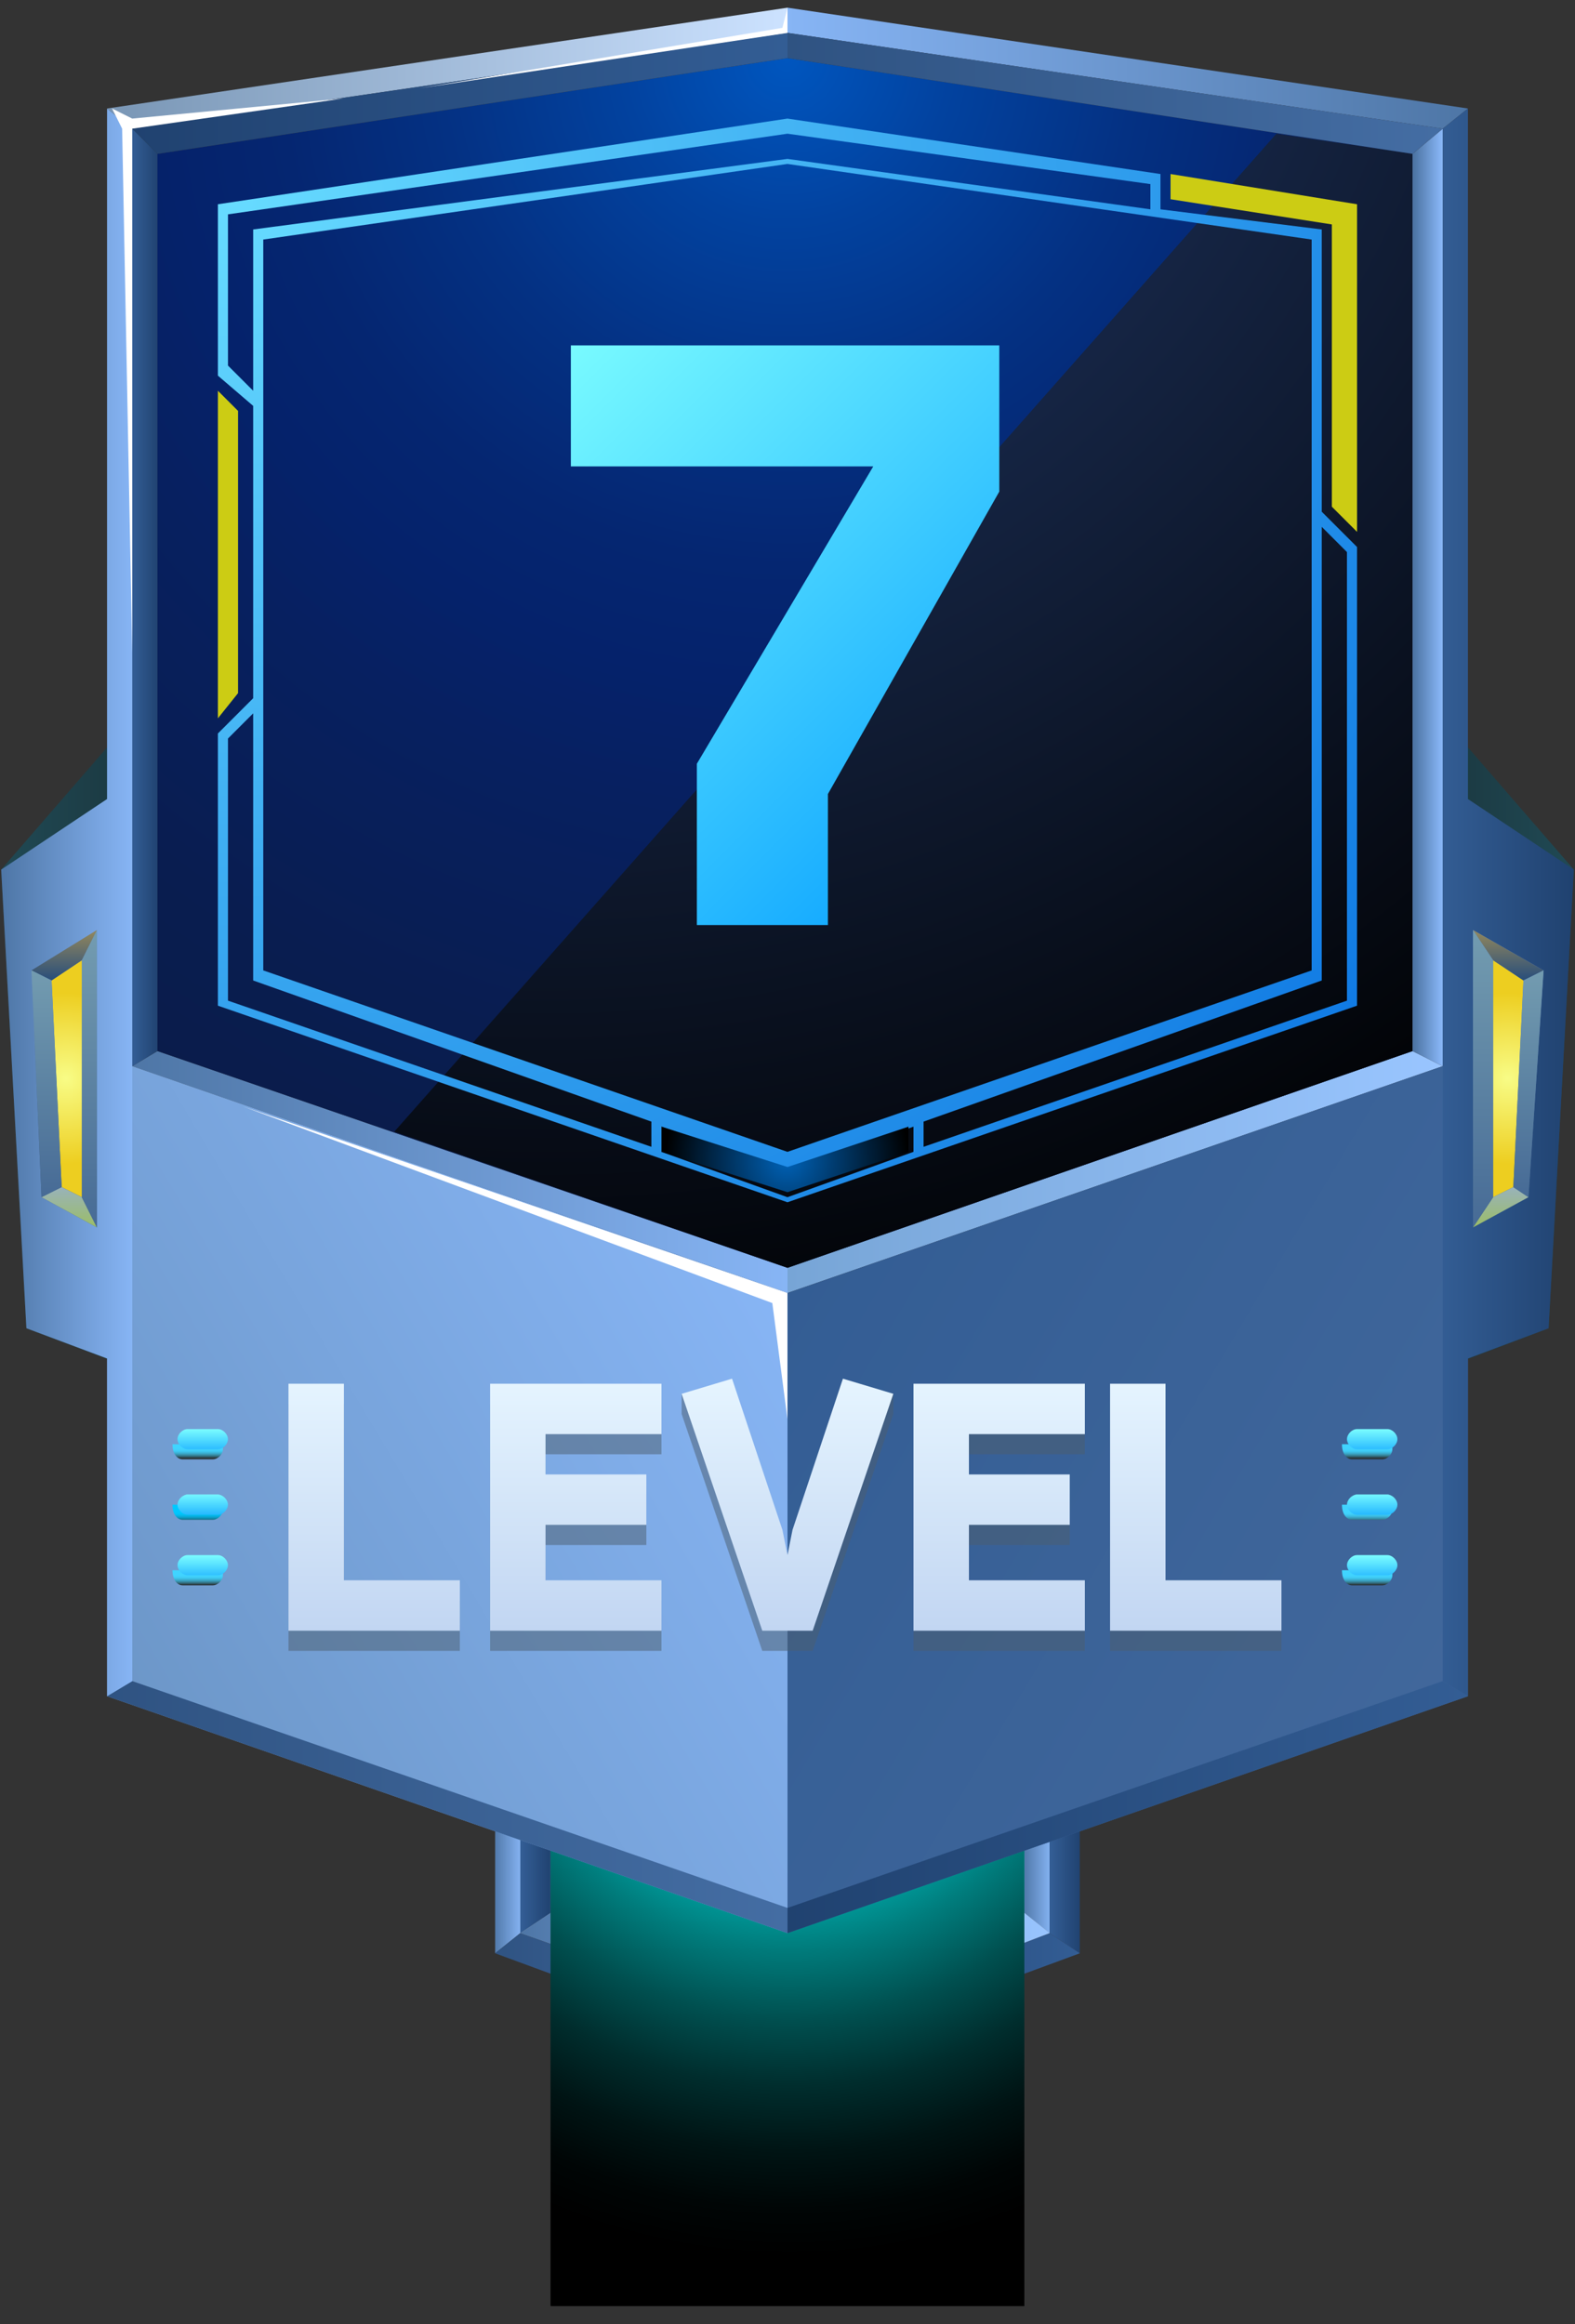 <svg width="82" height="121" viewBox="0 0 82 121" fill="none" xmlns="http://www.w3.org/2000/svg">
<rect x="0" y="0" width="82" height="121" fill="#333333" stroke="none"/>
<path fill-rule="evenodd" clip-rule="evenodd" d="M75.115 71.254V37.401L81.938 45.274L80.626 69.155L75.115 71.254Z" fill="url(#paint0_linear_312_27172)"/>
<path fill-rule="evenodd" clip-rule="evenodd" d="M27.09 82.278V100.648L40.998 105.372L54.645 100.648V82.278H27.09Z" fill="#9B9B9B"/>
<path fill-rule="evenodd" clip-rule="evenodd" d="M28.663 82.278V99.599L40.997 103.797L53.331 99.599V82.278H28.663Z" fill="url(#paint1_radial_312_27172)"/>
<path fill-rule="evenodd" clip-rule="evenodd" d="M54.644 82.278V100.648L56.218 101.698V82.278H54.644Z" fill="url(#paint2_linear_312_27172)"/>
<path fill-rule="evenodd" clip-rule="evenodd" d="M54.644 100.648V82.278H53.332V99.599L54.644 100.648Z" fill="url(#paint3_linear_312_27172)"/>
<path fill-rule="evenodd" clip-rule="evenodd" d="M28.664 99.599V82.278H27.09V100.648L28.664 99.599Z" fill="url(#paint4_linear_312_27172)"/>
<path fill-rule="evenodd" clip-rule="evenodd" d="M27.09 100.648V82.278H25.778V101.698L27.09 100.648Z" fill="url(#paint5_linear_312_27172)"/>
<path fill-rule="evenodd" clip-rule="evenodd" d="M30.764 101.961L40.999 105.372V106.947L30.764 103.535L25.778 101.698L27.09 100.648L30.764 101.961Z" fill="url(#paint6_linear_312_27172)"/>
<path fill-rule="evenodd" clip-rule="evenodd" d="M40.998 105.371L30.764 101.96L27.09 100.647L28.664 99.598L30.764 100.385L40.998 103.796V105.371Z" fill="url(#paint7_linear_312_27172)"/>
<path fill-rule="evenodd" clip-rule="evenodd" d="M41 105.372L51.235 101.961L54.646 100.648L56.221 101.698L51.235 103.535L41 106.947V105.372Z" fill="url(#paint8_linear_312_27172)"/>
<path fill-rule="evenodd" clip-rule="evenodd" d="M54.646 100.647L51.235 101.96L41 105.371V103.796L51.235 100.385L53.334 99.598L54.646 100.647Z" fill="url(#paint9_linear_312_27172)"/>
<path fill-rule="evenodd" clip-rule="evenodd" d="M28.663 95.399H53.331V120.068H28.663V95.399Z" fill="url(#paint10_radial_312_27172)"/>
<path fill-rule="evenodd" clip-rule="evenodd" d="M6.886 71.254V37.401L0.062 45.274L1.375 69.155L6.886 71.254Z" fill="url(#paint11_linear_312_27172)"/>
<path fill-rule="evenodd" clip-rule="evenodd" d="M6.885 55.511L8.197 54.724L41 66.008V67.32L6.885 55.511Z" fill="url(#paint12_linear_312_27172)"/>
<path fill-rule="evenodd" clip-rule="evenodd" d="M75.115 55.511L73.541 54.724L41 66.008V67.32L75.115 55.511Z" fill="url(#paint13_linear_312_27172)"/>
<path fill-rule="evenodd" clip-rule="evenodd" d="M6.885 6.699L8.197 8.011V54.723L6.885 55.511V6.699Z" fill="url(#paint14_linear_312_27172)"/>
<path fill-rule="evenodd" clip-rule="evenodd" d="M41.001 100.647V67.319L6.885 55.509L5.573 54.984V88.313L41.001 100.647Z" fill="url(#paint15_linear_312_27172)"/>
<path fill-rule="evenodd" clip-rule="evenodd" d="M41 67.319V100.647L76.428 88.313V54.984L75.115 55.509L41 67.319Z" fill="url(#paint16_linear_312_27172)"/>
<path fill-rule="evenodd" clip-rule="evenodd" d="M41.001 99.336L6.885 87.526L5.573 88.314L41.001 100.648V99.336Z" fill="url(#paint17_linear_312_27172)"/>
<path fill-rule="evenodd" clip-rule="evenodd" d="M75.115 87.526L41 99.336V100.648L76.428 88.314L75.115 87.526Z" fill="url(#paint18_linear_312_27172)"/>
<path fill-rule="evenodd" clip-rule="evenodd" d="M5.573 5.649V41.602L0.062 45.276L1.375 69.157L5.573 70.731V88.314L6.886 87.527V71.256V56.035V40.552V6.699L5.573 5.649Z" fill="url(#paint19_linear_312_27172)"/>
<path fill-rule="evenodd" clip-rule="evenodd" d="M80.362 50.523L76.689 48.424V63.907L79.575 62.333L80.362 50.523Z" fill="#808080"/>
<path fill-rule="evenodd" clip-rule="evenodd" d="M8.197 8.011V54.723L41.001 66.007L73.542 54.723V8.011L41.001 3.024L8.197 8.011Z" fill="url(#paint20_radial_312_27172)"/>
<path fill-rule="evenodd" clip-rule="evenodd" d="M20.528 58.922L66.453 6.961L73.539 8.011V54.723L40.998 66.007L20.528 58.922Z" fill="url(#paint21_radial_312_27172)"/>
<path fill-rule="evenodd" clip-rule="evenodd" d="M13.181 11.947V20.345L11.869 19.033V11.16L40.998 6.961L59.893 9.585V10.898L40.998 8.273L13.181 11.947ZM13.181 21.132V36.353L11.344 38.19V52.361L40.998 62.596L70.652 52.361V28.48L70.127 27.955L68.815 26.643V11.947L60.418 10.898V9.585V9.061L40.998 6.174L11.344 10.635V19.558L13.181 21.132ZM13.181 37.14V51.049L33.913 58.397V59.709L11.869 52.099V38.452L13.181 37.14ZM34.437 58.659L40.998 61.021L47.559 58.659V59.971L40.998 62.333L34.437 59.971V58.659ZM48.084 58.397L68.815 51.049V27.43L70.127 28.743V52.099L48.084 59.709V58.397ZM13.706 12.472V50.524L40.998 59.971L68.29 50.524V12.472L40.998 8.536L13.706 12.472Z" fill="url(#paint22_radial_312_27172)"/>
<path fill-rule="evenodd" clip-rule="evenodd" d="M6.885 6.699L41.001 1.713V0.4L5.573 5.649L6.885 6.699Z" fill="url(#paint23_linear_312_27172)"/>
<path fill-rule="evenodd" clip-rule="evenodd" d="M41 1.712L6.885 6.698L8.197 8.01L41 3.024V1.712Z" fill="url(#paint24_linear_312_27172)"/>
<path fill-rule="evenodd" clip-rule="evenodd" d="M75.117 6.699L73.542 8.011V54.723L75.117 55.511V6.699Z" fill="url(#paint25_linear_312_27172)"/>
<path fill-rule="evenodd" clip-rule="evenodd" d="M75.115 6.699L41 1.713V0.4L76.428 5.649L75.115 6.699Z" fill="url(#paint26_linear_312_27172)"/>
<path fill-rule="evenodd" clip-rule="evenodd" d="M41 1.712L75.115 6.698L73.541 8.01L41 3.024V1.712Z" fill="url(#paint27_linear_312_27172)"/>
<path fill-rule="evenodd" clip-rule="evenodd" d="M70.653 27.693V10.635L60.943 9.061V10.373L69.341 11.685V26.381L70.653 27.693Z" fill="#CCCC14"/>
<path fill-rule="evenodd" clip-rule="evenodd" d="M11.344 20.344V37.401L12.393 36.089V21.393L11.344 20.344Z" fill="#CCCC14"/>
<path fill-rule="evenodd" clip-rule="evenodd" d="M41 60.76L34.44 58.66V59.972L41 62.072L47.298 59.972V58.66L41 60.76Z" fill="url(#paint28_radial_312_27172)"/>
<path fill-rule="evenodd" clip-rule="evenodd" d="M40.997 73.88L40.21 67.844L12.655 57.609L40.997 67.319V73.88Z" fill="white"/>
<path fill-rule="evenodd" clip-rule="evenodd" d="M6.884 33.991L6.359 6.699L5.834 5.649L6.884 6.174L17.906 5.124L6.884 6.699V33.991Z" fill="white"/>
<path fill-rule="evenodd" clip-rule="evenodd" d="M21.841 4.599L40.736 1.45L40.998 0.4V1.713L21.841 4.599Z" fill="white"/>
<path opacity="0.5" d="M58.057 85.952H66.717V83.328H60.681V73.093H57.794V85.952H58.057ZM47.559 85.952H56.482V83.328H50.446V80.441H55.695V77.817H50.446V75.718H56.482V73.093H47.559V85.952ZM42.311 85.952L46.51 73.618V72.568L43.886 72.831L41.261 80.704L40.999 82.016L40.736 80.704L38.112 72.831L35.488 72.568V73.618L39.687 85.952H42.311ZM25.516 85.952H34.438V83.328H28.402V80.441H33.651V77.817H28.402V75.718H34.438V73.093H25.516V85.952ZM15.281 85.952H23.941V83.328H17.905V73.093H15.019V85.952H15.281Z" fill="#4D5E6E"/>
<path d="M58.057 84.903H66.717V82.278H60.681V72.044H57.794V84.903H58.057ZM47.559 84.903H56.482V82.278H50.446V79.392H55.695V76.767H50.446V74.668H56.482V72.044H47.559V84.903ZM42.311 84.903L46.51 72.569L43.886 71.781L41.261 79.654L40.999 80.966L40.736 79.654L38.112 71.781L35.488 72.569L39.687 84.903H42.311ZM25.516 84.903H34.438V82.278H28.402V79.392H33.651V76.767H28.402V74.668H34.438V72.044H25.516V84.903ZM15.281 84.903H23.941V82.278H17.905V72.044H15.019V84.903H15.281Z" fill="url(#paint29_linear_312_27172)"/>
<path fill-rule="evenodd" clip-rule="evenodd" d="M8.98 75.192C8.98 75.717 9.243 75.98 9.505 75.98H11.08C11.342 75.98 11.605 75.717 11.605 75.455V75.192C10.818 75.192 10.293 75.192 8.98 75.192Z" fill="url(#paint30_linear_312_27172)"/>
<path fill-rule="evenodd" clip-rule="evenodd" d="M11.34 74.667H9.765C9.503 74.667 9.503 74.929 9.503 74.929C9.503 75.192 9.765 75.192 9.765 75.192H11.34C11.602 75.192 11.602 74.929 11.602 74.929C11.602 74.667 11.602 74.667 11.34 74.667Z" fill="url(#paint31_linear_312_27172)"/>
<path fill-rule="evenodd" clip-rule="evenodd" d="M8.98 78.342C8.98 78.867 9.243 79.129 9.505 79.129H11.08C11.342 79.129 11.605 78.867 11.605 78.604V78.342C10.818 78.342 10.293 78.342 8.98 78.342Z" fill="url(#paint32_linear_312_27172)"/>
<path fill-rule="evenodd" clip-rule="evenodd" d="M11.34 77.816H9.765C9.503 77.816 9.503 78.079 9.503 78.079C9.503 78.341 9.765 78.341 9.765 78.341H11.34C11.602 78.341 11.602 78.079 11.602 78.079C11.602 78.079 11.602 77.816 11.34 77.816Z" fill="url(#paint33_linear_312_27172)"/>
<path fill-rule="evenodd" clip-rule="evenodd" d="M8.98 81.752C8.98 82.277 9.243 82.539 9.505 82.539H11.08C11.342 82.539 11.605 82.277 11.605 82.014V81.752C10.818 81.752 10.293 81.752 8.98 81.752Z" fill="url(#paint34_linear_312_27172)"/>
<path fill-rule="evenodd" clip-rule="evenodd" d="M11.34 81.228H9.765C9.503 81.228 9.503 81.49 9.503 81.49C9.503 81.752 9.765 81.752 9.765 81.752H11.34C11.602 81.752 11.602 81.49 11.602 81.49C11.602 81.228 11.602 81.228 11.34 81.228Z" fill="url(#paint35_linear_312_27172)"/>
<path fill-rule="evenodd" clip-rule="evenodd" d="M11.342 74.405H9.767C9.505 74.405 9.242 74.668 9.242 74.93C9.242 75.193 9.505 75.455 9.767 75.455H11.342C11.604 75.455 11.867 75.193 11.867 74.93C11.867 74.668 11.604 74.405 11.342 74.405Z" fill="url(#paint36_linear_312_27172)"/>
<path fill-rule="evenodd" clip-rule="evenodd" d="M11.342 77.816H9.767C9.505 77.816 9.242 78.079 9.242 78.341C9.242 78.604 9.505 78.866 9.767 78.866H11.342C11.604 78.866 11.867 78.604 11.867 78.341C11.867 78.079 11.604 77.816 11.342 77.816Z" fill="url(#paint37_linear_312_27172)"/>
<path fill-rule="evenodd" clip-rule="evenodd" d="M11.342 80.966H9.767C9.505 80.966 9.242 81.228 9.242 81.491C9.242 81.753 9.505 82.016 9.767 82.016H11.342C11.604 82.016 11.867 81.753 11.867 81.491C11.867 81.228 11.604 80.966 11.342 80.966Z" fill="url(#paint38_linear_312_27172)"/>
<path fill-rule="evenodd" clip-rule="evenodd" d="M69.867 75.192C69.867 75.717 70.13 75.98 70.392 75.98H71.967C72.229 75.98 72.492 75.717 72.492 75.455V75.192C71.704 75.192 71.179 75.192 69.867 75.192Z" fill="url(#paint39_linear_312_27172)"/>
<path fill-rule="evenodd" clip-rule="evenodd" d="M72.227 74.667H70.652C70.39 74.667 70.39 74.929 70.39 74.929C70.39 75.192 70.652 75.192 70.652 75.192H72.227C72.489 75.192 72.489 74.929 72.489 74.929C72.489 74.667 72.489 74.667 72.227 74.667Z" fill="url(#paint40_linear_312_27172)"/>
<path fill-rule="evenodd" clip-rule="evenodd" d="M69.867 78.342C69.867 78.867 70.13 79.129 70.392 79.129H71.967C72.229 79.129 72.492 78.867 72.492 78.604V78.342C71.704 78.342 71.179 78.342 69.867 78.342Z" fill="url(#paint41_linear_312_27172)"/>
<path fill-rule="evenodd" clip-rule="evenodd" d="M72.227 77.816H70.652C70.39 77.816 70.39 78.079 70.39 78.079C70.39 78.341 70.652 78.341 70.652 78.341H72.227C72.489 78.341 72.489 78.079 72.489 78.079C72.489 78.079 72.489 77.816 72.227 77.816Z" fill="url(#paint42_linear_312_27172)"/>
<path fill-rule="evenodd" clip-rule="evenodd" d="M69.867 81.752C69.867 82.277 70.13 82.539 70.392 82.539H71.967C72.229 82.539 72.492 82.277 72.492 82.014V81.752C71.704 81.752 71.179 81.752 69.867 81.752Z" fill="url(#paint43_linear_312_27172)"/>
<path fill-rule="evenodd" clip-rule="evenodd" d="M72.227 81.228H70.652C70.39 81.228 70.39 81.49 70.39 81.49C70.39 81.752 70.652 81.752 70.652 81.752H72.227C72.489 81.752 72.489 81.49 72.489 81.49C72.489 81.228 72.489 81.228 72.227 81.228Z" fill="url(#paint44_linear_312_27172)"/>
<path fill-rule="evenodd" clip-rule="evenodd" d="M72.228 74.405H70.654C70.391 74.405 70.129 74.668 70.129 74.93C70.129 75.193 70.391 75.455 70.654 75.455H72.228C72.491 75.455 72.753 75.193 72.753 74.93C72.753 74.668 72.491 74.405 72.228 74.405Z" fill="url(#paint45_linear_312_27172)"/>
<path fill-rule="evenodd" clip-rule="evenodd" d="M72.228 77.816H70.654C70.391 77.816 70.129 78.079 70.129 78.341C70.129 78.604 70.391 78.866 70.654 78.866H72.228C72.491 78.866 72.753 78.604 72.753 78.341C72.753 78.079 72.491 77.816 72.228 77.816Z" fill="url(#paint46_linear_312_27172)"/>
<path fill-rule="evenodd" clip-rule="evenodd" d="M72.228 80.966H70.654C70.391 80.966 70.129 81.228 70.129 81.491C70.129 81.753 70.391 82.016 70.654 82.016H72.228C72.491 82.016 72.753 81.753 72.753 81.491C72.753 81.228 72.491 80.966 72.228 80.966Z" fill="url(#paint47_linear_312_27172)"/>
<path fill-rule="evenodd" clip-rule="evenodd" d="M81.938 45.276L76.427 41.602V5.649L75.115 6.699V40.552V56.035V71.256V87.527L76.427 88.314V70.731L80.626 69.157L81.938 45.276Z" fill="url(#paint48_linear_312_27172)"/>
<path fill-rule="evenodd" clip-rule="evenodd" d="M1.636 50.523L5.047 48.424V63.907L2.161 62.333L1.636 50.523Z" fill="url(#paint49_linear_312_27172)"/>
<path fill-rule="evenodd" clip-rule="evenodd" d="M2.687 51.047L4.261 49.997V62.331L3.211 61.806L2.687 51.047Z" fill="url(#paint50_radial_312_27172)"/>
<path fill-rule="evenodd" clip-rule="evenodd" d="M2.158 62.331L3.208 61.807L4.258 62.331L5.045 63.906L2.158 62.331Z" fill="url(#paint51_linear_312_27172)"/>
<path fill-rule="evenodd" clip-rule="evenodd" d="M2.685 51.048L1.636 50.523L5.047 48.424L4.26 49.998L2.685 51.048Z" fill="url(#paint52_linear_312_27172)"/>
<path fill-rule="evenodd" clip-rule="evenodd" d="M1.636 50.523L2.685 51.047L3.21 61.807L2.161 62.332L1.636 50.523Z" fill="url(#paint53_linear_312_27172)"/>
<path fill-rule="evenodd" clip-rule="evenodd" d="M4.26 62.333V49.998L5.047 48.424V63.907L4.26 62.333Z" fill="url(#paint54_linear_312_27172)"/>
<path fill-rule="evenodd" clip-rule="evenodd" d="M80.363 50.523L76.689 48.424V63.907L79.576 62.333L80.363 50.523Z" fill="url(#paint55_linear_312_27172)"/>
<path fill-rule="evenodd" clip-rule="evenodd" d="M79.315 51.047L77.74 49.997V62.331L78.79 61.806L79.315 51.047Z" fill="url(#paint56_radial_312_27172)"/>
<path fill-rule="evenodd" clip-rule="evenodd" d="M79.576 62.331L78.789 61.807L77.739 62.331L76.689 63.906L79.576 62.331Z" fill="url(#paint57_linear_312_27172)"/>
<path fill-rule="evenodd" clip-rule="evenodd" d="M79.314 51.048L80.363 50.523L76.689 48.424L77.739 49.998L79.314 51.048Z" fill="url(#paint58_linear_312_27172)"/>
<path fill-rule="evenodd" clip-rule="evenodd" d="M80.366 50.523L79.316 51.047L78.791 61.807L79.578 62.332L80.366 50.523Z" fill="url(#paint59_linear_312_27172)"/>
<path fill-rule="evenodd" clip-rule="evenodd" d="M77.739 62.333V49.998L76.689 48.424V63.907L77.739 62.333Z" fill="url(#paint60_linear_312_27172)"/>
<path d="M43.105 41.339L52.027 25.594V17.983H29.721V24.282H45.466L36.281 39.765V48.163H43.105V41.339Z" fill="url(#paint61_linear_312_27172)"/>
<defs>
<linearGradient id="paint0_linear_312_27172" x1="75.018" y1="54.298" x2="81.831" y2="54.298" gradientUnits="userSpaceOnUse">
<stop stop-color="#1B3840"/>
<stop offset="1" stop-color="#204954"/>
</linearGradient>
<radialGradient id="paint1_radial_312_27172" cx="0" cy="0" r="1" gradientUnits="userSpaceOnUse" gradientTransform="translate(40.96 103.84) scale(12.861 12.861)">
<stop stop-color="#B3FFF2"/>
<stop offset="0.309" stop-color="#B1FFF2"/>
<stop offset="0.46" stop-color="#A9FFF0"/>
<stop offset="0.577" stop-color="#9CFFEE"/>
<stop offset="0.677" stop-color="#89FFEB"/>
<stop offset="0.765" stop-color="#71FFE7"/>
<stop offset="0.845" stop-color="#54FFE2"/>
<stop offset="0.92" stop-color="#30FFDC"/>
<stop offset="0.988" stop-color="#08FFD5"/>
<stop offset="1" stop-color="#00FFD4"/>
</radialGradient>
<linearGradient id="paint2_linear_312_27172" x1="54.749" y1="92.026" x2="56.246" y2="92.026" gradientUnits="userSpaceOnUse">
<stop stop-color="#335D94"/>
<stop offset="1" stop-color="#204270"/>
</linearGradient>
<linearGradient id="paint3_linear_312_27172" x1="53.253" y1="91.494" x2="54.75" y2="91.494" gradientUnits="userSpaceOnUse">
<stop stop-color="#4E76A6"/>
<stop offset="1" stop-color="#87B5F5"/>
</linearGradient>
<linearGradient id="paint4_linear_312_27172" x1="27.173" y1="91.494" x2="28.67" y2="91.494" gradientUnits="userSpaceOnUse">
<stop stop-color="#335D94"/>
<stop offset="1" stop-color="#204270"/>
</linearGradient>
<linearGradient id="paint5_linear_312_27172" x1="25.676" y1="92.026" x2="27.173" y2="92.026" gradientUnits="userSpaceOnUse">
<stop stop-color="#4E76A6"/>
<stop offset="1" stop-color="#87B5F5"/>
</linearGradient>
<linearGradient id="paint6_linear_312_27172" x1="25.676" y1="103.826" x2="40.962" y2="103.826" gradientUnits="userSpaceOnUse">
<stop stop-color="#2F5382"/>
<stop offset="1" stop-color="#446DA3"/>
</linearGradient>
<linearGradient id="paint7_linear_312_27172" x1="27.173" y1="102.5" x2="40.962" y2="102.5" gradientUnits="userSpaceOnUse">
<stop stop-color="#4E76A6"/>
<stop offset="1" stop-color="#87B5F5"/>
</linearGradient>
<linearGradient id="paint8_linear_312_27172" x1="40.963" y1="103.826" x2="56.249" y2="103.826" gradientUnits="userSpaceOnUse">
<stop stop-color="#204270"/>
<stop offset="1" stop-color="#335D94"/>
</linearGradient>
<linearGradient id="paint9_linear_312_27172" x1="40.963" y1="102.5" x2="54.752" y2="102.5" gradientUnits="userSpaceOnUse">
<stop stop-color="#77A5D6"/>
<stop offset="1" stop-color="#99C5FF"/>
</linearGradient>
<radialGradient id="paint10_radial_312_27172" cx="0" cy="0" r="1" gradientUnits="userSpaceOnUse" gradientTransform="translate(41.098 85.99) scale(33.304 33.304)">
<stop offset="0.204" stop-color="#00FFFF"/>
<stop offset="0.226" stop-color="#00F2F2"/>
<stop offset="0.344" stop-color="#00B3B3"/>
<stop offset="0.461" stop-color="#007D7D"/>
<stop offset="0.573" stop-color="#005050"/>
<stop offset="0.68" stop-color="#002D2D"/>
<stop offset="0.781" stop-color="#001414"/>
<stop offset="0.873" stop-color="#000505"/>
<stop offset="0.948"/>
</radialGradient>
<linearGradient id="paint11_linear_312_27172" x1="0.097" y1="54.298" x2="6.91" y2="54.298" gradientUnits="userSpaceOnUse">
<stop stop-color="#204954"/>
<stop offset="1" stop-color="#1B3840"/>
</linearGradient>
<linearGradient id="paint12_linear_312_27172" x1="6.909" y1="61.016" x2="40.963" y2="61.016" gradientUnits="userSpaceOnUse">
<stop stop-color="#4E76A6"/>
<stop offset="1" stop-color="#87B5F5"/>
</linearGradient>
<linearGradient id="paint13_linear_312_27172" x1="40.963" y1="61.016" x2="75.018" y2="61.016" gradientUnits="userSpaceOnUse">
<stop stop-color="#77A5D6"/>
<stop offset="1" stop-color="#99C5FF"/>
</linearGradient>
<linearGradient id="paint14_linear_312_27172" x1="6.909" y1="31.081" x2="8.264" y2="31.081" gradientUnits="userSpaceOnUse">
<stop stop-color="#335D94"/>
<stop offset="1" stop-color="#204270"/>
</linearGradient>
<linearGradient id="paint15_linear_312_27172" x1="40.762" y1="67.484" x2="3.295" y2="89.762" gradientUnits="userSpaceOnUse">
<stop stop-color="#87B5F5"/>
<stop offset="1" stop-color="#6A94C4"/>
</linearGradient>
<linearGradient id="paint16_linear_312_27172" x1="40.706" y1="67.184" x2="77.593" y2="89.172" gradientUnits="userSpaceOnUse">
<stop stop-color="#335D94"/>
<stop offset="1" stop-color="#42689C"/>
</linearGradient>
<linearGradient id="paint17_linear_312_27172" x1="5.553" y1="94.064" x2="40.964" y2="94.064" gradientUnits="userSpaceOnUse">
<stop stop-color="#2F5382"/>
<stop offset="1" stop-color="#446DA3"/>
</linearGradient>
<linearGradient id="paint18_linear_312_27172" x1="40.963" y1="94.064" x2="76.374" y2="94.064" gradientUnits="userSpaceOnUse">
<stop stop-color="#204270"/>
<stop offset="1" stop-color="#335D94"/>
</linearGradient>
<linearGradient id="paint19_linear_312_27172" x1="0.097" y1="46.986" x2="6.91" y2="46.986" gradientUnits="userSpaceOnUse">
<stop stop-color="#4E76A6"/>
<stop offset="1" stop-color="#87B5F5"/>
</linearGradient>
<radialGradient id="paint20_radial_312_27172" cx="0" cy="0" r="1" gradientUnits="userSpaceOnUse" gradientTransform="translate(40.964 3.156) scale(63.044 63.044)">
<stop stop-color="#0056BF"/>
<stop offset="0.135" stop-color="#02429F"/>
<stop offset="0.286" stop-color="#043183"/>
<stop offset="0.417" stop-color="#052671"/>
<stop offset="0.513" stop-color="#05226B"/>
<stop offset="0.62" stop-color="#072060"/>
<stop offset="0.835" stop-color="#091D50"/>
<stop offset="1" stop-color="#0A1C4A"/>
</radialGradient>
<radialGradient id="paint21_radial_312_27172" cx="0" cy="0" r="1" gradientUnits="userSpaceOnUse" gradientTransform="translate(28.237 -9.312) scale(83.39 83.39)">
<stop offset="7e-08" stop-color="#284580"/>
<stop offset="1"/>
</radialGradient>
<radialGradient id="paint22_radial_312_27172" cx="0" cy="0" r="1" gradientUnits="userSpaceOnUse" gradientTransform="translate(12.58 10.822) scale(84.45 84.45)">
<stop stop-color="#67DBFF"/>
<stop offset="1" stop-color="#0068DE"/>
</radialGradient>
<linearGradient id="paint23_linear_312_27172" x1="5.553" y1="3.499" x2="40.964" y2="3.499" gradientUnits="userSpaceOnUse">
<stop stop-color="#7996B5"/>
<stop offset="1" stop-color="#CCE2FF"/>
</linearGradient>
<linearGradient id="paint24_linear_312_27172" x1="6.909" y1="4.841" x2="40.963" y2="4.841" gradientUnits="userSpaceOnUse">
<stop stop-color="#204270"/>
<stop offset="1" stop-color="#335D94"/>
</linearGradient>
<linearGradient id="paint25_linear_312_27172" x1="73.663" y1="31.081" x2="75.019" y2="31.081" gradientUnits="userSpaceOnUse">
<stop stop-color="#4E76A6"/>
<stop offset="1" stop-color="#87B5F5"/>
</linearGradient>
<linearGradient id="paint26_linear_312_27172" x1="40.963" y1="3.499" x2="76.373" y2="3.499" gradientUnits="userSpaceOnUse">
<stop stop-color="#87B5F5"/>
<stop offset="1" stop-color="#4E76A6"/>
</linearGradient>
<linearGradient id="paint27_linear_312_27172" x1="40.963" y1="4.841" x2="75.018" y2="4.841" gradientUnits="userSpaceOnUse">
<stop stop-color="#2F5382"/>
<stop offset="1" stop-color="#446DA3"/>
</linearGradient>
<radialGradient id="paint28_radial_312_27172" cx="0" cy="0" r="1" gradientUnits="userSpaceOnUse" gradientTransform="translate(40.963 60.375) scale(6.317 6.317)">
<stop stop-color="#0062B7"/>
<stop offset="1"/>
</radialGradient>
<linearGradient id="paint29_linear_312_27172" x1="40.962" y1="84.792" x2="40.962" y2="71.627" gradientUnits="userSpaceOnUse">
<stop stop-color="#C2D6F2"/>
<stop offset="1" stop-color="#E6F5FF"/>
</linearGradient>
<linearGradient id="paint30_linear_312_27172" x1="10.521" y1="75.918" x2="10.521" y2="75.091" gradientUnits="userSpaceOnUse">
<stop stop-color="#2B3336"/>
<stop offset="0.017" stop-color="#2C3C41"/>
<stop offset="0.098" stop-color="#316473"/>
<stop offset="0.181" stop-color="#36869E"/>
<stop offset="0.265" stop-color="#3AA2C1"/>
<stop offset="0.349" stop-color="#3CB8DC"/>
<stop offset="0.435" stop-color="#3EC8F0"/>
<stop offset="0.521" stop-color="#40D1FB"/>
<stop offset="0.612" stop-color="#40D4FF"/>
</linearGradient>
<linearGradient id="paint31_linear_312_27172" x1="10.518" y1="75.272" x2="10.518" y2="74.559" gradientUnits="userSpaceOnUse">
<stop/>
<stop offset="1" stop-color="#78FAFF"/>
</linearGradient>
<linearGradient id="paint32_linear_312_27172" x1="10.521" y1="79.238" x2="10.521" y2="78.411" gradientUnits="userSpaceOnUse">
<stop stop-color="#2B3336"/>
<stop offset="0.017" stop-color="#293B41"/>
<stop offset="0.098" stop-color="#1E6073"/>
<stop offset="0.181" stop-color="#15809E"/>
<stop offset="0.265" stop-color="#0D9AC1"/>
<stop offset="0.349" stop-color="#07AEDC"/>
<stop offset="0.435" stop-color="#03BDF0"/>
<stop offset="0.521" stop-color="#01C5FB"/>
<stop offset="0.612" stop-color="#00C8FF"/>
</linearGradient>
<linearGradient id="paint33_linear_312_27172" x1="10.518" y1="78.592" x2="10.518" y2="77.878" gradientUnits="userSpaceOnUse">
<stop/>
<stop offset="1" stop-color="#78FAFF"/>
</linearGradient>
<linearGradient id="paint34_linear_312_27172" x1="10.521" y1="82.514" x2="10.521" y2="81.687" gradientUnits="userSpaceOnUse">
<stop stop-color="#2B3336"/>
<stop offset="0.017" stop-color="#2C3C41"/>
<stop offset="0.098" stop-color="#316473"/>
<stop offset="0.181" stop-color="#36869E"/>
<stop offset="0.265" stop-color="#3AA2C1"/>
<stop offset="0.349" stop-color="#3CB8DC"/>
<stop offset="0.435" stop-color="#3EC8F0"/>
<stop offset="0.521" stop-color="#40D1FB"/>
<stop offset="0.612" stop-color="#40D4FF"/>
</linearGradient>
<linearGradient id="paint35_linear_312_27172" x1="10.518" y1="81.869" x2="10.518" y2="81.156" gradientUnits="userSpaceOnUse">
<stop/>
<stop offset="1" stop-color="#78FAFF"/>
</linearGradient>
<linearGradient id="paint36_linear_312_27172" x1="10.52" y1="75.743" x2="10.52" y2="74.439" gradientUnits="userSpaceOnUse">
<stop stop-color="#17ACFF"/>
<stop offset="1" stop-color="#78FAFF"/>
</linearGradient>
<linearGradient id="paint37_linear_312_27172" x1="10.52" y1="79.062" x2="10.52" y2="77.758" gradientUnits="userSpaceOnUse">
<stop stop-color="#17ACFF"/>
<stop offset="1" stop-color="#78FAFF"/>
</linearGradient>
<linearGradient id="paint38_linear_312_27172" x1="10.52" y1="82.34" x2="10.52" y2="81.036" gradientUnits="userSpaceOnUse">
<stop stop-color="#17ACFF"/>
<stop offset="1" stop-color="#78FAFF"/>
</linearGradient>
<linearGradient id="paint39_linear_312_27172" x1="71.402" y1="75.918" x2="71.402" y2="75.091" gradientUnits="userSpaceOnUse">
<stop stop-color="#2B3336"/>
<stop offset="0.017" stop-color="#2C3C41"/>
<stop offset="0.098" stop-color="#316473"/>
<stop offset="0.181" stop-color="#36869E"/>
<stop offset="0.265" stop-color="#3AA2C1"/>
<stop offset="0.349" stop-color="#3CB8DC"/>
<stop offset="0.435" stop-color="#3EC8F0"/>
<stop offset="0.521" stop-color="#40D1FB"/>
<stop offset="0.612" stop-color="#40D4FF"/>
</linearGradient>
<linearGradient id="paint40_linear_312_27172" x1="71.4" y1="75.272" x2="71.4" y2="74.559" gradientUnits="userSpaceOnUse">
<stop/>
<stop offset="1" stop-color="#78FAFF"/>
</linearGradient>
<linearGradient id="paint41_linear_312_27172" x1="71.402" y1="79.238" x2="71.402" y2="78.411" gradientUnits="userSpaceOnUse">
<stop stop-color="#2B3336"/>
<stop offset="0.017" stop-color="#2C3C41"/>
<stop offset="0.098" stop-color="#316473"/>
<stop offset="0.181" stop-color="#36869E"/>
<stop offset="0.265" stop-color="#3AA2C1"/>
<stop offset="0.349" stop-color="#3CB8DC"/>
<stop offset="0.435" stop-color="#3EC8F0"/>
<stop offset="0.521" stop-color="#40D1FB"/>
<stop offset="0.612" stop-color="#40D4FF"/>
</linearGradient>
<linearGradient id="paint42_linear_312_27172" x1="71.4" y1="78.592" x2="71.4" y2="77.878" gradientUnits="userSpaceOnUse">
<stop/>
<stop offset="1" stop-color="#78FAFF"/>
</linearGradient>
<linearGradient id="paint43_linear_312_27172" x1="71.402" y1="82.514" x2="71.402" y2="81.687" gradientUnits="userSpaceOnUse">
<stop stop-color="#2B3336"/>
<stop offset="0.017" stop-color="#2C3C41"/>
<stop offset="0.098" stop-color="#316473"/>
<stop offset="0.181" stop-color="#36869E"/>
<stop offset="0.265" stop-color="#3AA2C1"/>
<stop offset="0.349" stop-color="#3CB8DC"/>
<stop offset="0.435" stop-color="#3EC8F0"/>
<stop offset="0.521" stop-color="#40D1FB"/>
<stop offset="0.612" stop-color="#40D4FF"/>
</linearGradient>
<linearGradient id="paint44_linear_312_27172" x1="71.4" y1="81.869" x2="71.4" y2="81.156" gradientUnits="userSpaceOnUse">
<stop/>
<stop offset="1" stop-color="#78FAFF"/>
</linearGradient>
<linearGradient id="paint45_linear_312_27172" x1="71.401" y1="75.743" x2="71.401" y2="74.439" gradientUnits="userSpaceOnUse">
<stop stop-color="#17ACFF"/>
<stop offset="1" stop-color="#78FAFF"/>
</linearGradient>
<linearGradient id="paint46_linear_312_27172" x1="71.401" y1="79.062" x2="71.401" y2="77.758" gradientUnits="userSpaceOnUse">
<stop stop-color="#17ACFF"/>
<stop offset="1" stop-color="#78FAFF"/>
</linearGradient>
<linearGradient id="paint47_linear_312_27172" x1="71.401" y1="82.34" x2="71.401" y2="81.036" gradientUnits="userSpaceOnUse">
<stop stop-color="#17ACFF"/>
<stop offset="1" stop-color="#78FAFF"/>
</linearGradient>
<linearGradient id="paint48_linear_312_27172" x1="75.018" y1="46.986" x2="81.831" y2="46.986" gradientUnits="userSpaceOnUse">
<stop stop-color="#335D94"/>
<stop offset="1" stop-color="#204270"/>
</linearGradient>
<linearGradient id="paint49_linear_312_27172" x1="3.421" y1="48.411" x2="3.421" y2="63.889" gradientUnits="userSpaceOnUse">
<stop stop-color="#6287C9"/>
<stop offset="1" stop-color="#3B597D"/>
</linearGradient>
<radialGradient id="paint50_radial_312_27172" cx="0" cy="0" r="1" gradientUnits="userSpaceOnUse" gradientTransform="translate(3.435 56.149) scale(4.447 4.447)">
<stop stop-color="#F8FC86"/>
<stop offset="1" stop-color="#EDCE20"/>
</radialGradient>
<linearGradient id="paint51_linear_312_27172" x1="3.727" y1="61.696" x2="3.727" y2="63.889" gradientUnits="userSpaceOnUse">
<stop stop-color="#99B2BF"/>
<stop offset="1" stop-color="#9BBD67"/>
</linearGradient>
<linearGradient id="paint52_linear_312_27172" x1="3.421" y1="48.411" x2="3.421" y2="50.933" gradientUnits="userSpaceOnUse">
<stop stop-color="#94885C"/>
<stop offset="1" stop-color="#2C507A"/>
</linearGradient>
<linearGradient id="paint53_linear_312_27172" x1="2.4" y1="50.448" x2="2.4" y2="62.21" gradientUnits="userSpaceOnUse">
<stop stop-color="#739CB0"/>
<stop offset="1" stop-color="#476B96"/>
</linearGradient>
<linearGradient id="paint54_linear_312_27172" x1="4.736" y1="48.411" x2="4.736" y2="63.889" gradientUnits="userSpaceOnUse">
<stop stop-color="#739CB0"/>
<stop offset="1" stop-color="#476B96"/>
</linearGradient>
<linearGradient id="paint55_linear_312_27172" x1="78.505" y1="48.411" x2="78.505" y2="63.889" gradientUnits="userSpaceOnUse">
<stop stop-color="#6287C9"/>
<stop offset="1" stop-color="#3B597D"/>
</linearGradient>
<radialGradient id="paint56_radial_312_27172" cx="0" cy="0" r="1" gradientUnits="userSpaceOnUse" gradientTransform="translate(78.492 56.149) rotate(180) scale(4.447 4.447)">
<stop stop-color="#F8FC86"/>
<stop offset="1" stop-color="#EDCE20"/>
</radialGradient>
<linearGradient id="paint57_linear_312_27172" x1="78.196" y1="61.696" x2="78.196" y2="63.889" gradientUnits="userSpaceOnUse">
<stop stop-color="#99B2BF"/>
<stop offset="1" stop-color="#9BBD67"/>
</linearGradient>
<linearGradient id="paint58_linear_312_27172" x1="78.505" y1="48.411" x2="78.505" y2="50.933" gradientUnits="userSpaceOnUse">
<stop stop-color="#94885C"/>
<stop offset="1" stop-color="#2C507A"/>
</linearGradient>
<linearGradient id="paint59_linear_312_27172" x1="79.527" y1="50.448" x2="79.527" y2="62.21" gradientUnits="userSpaceOnUse">
<stop stop-color="#739CB0"/>
<stop offset="1" stop-color="#476B96"/>
</linearGradient>
<linearGradient id="paint60_linear_312_27172" x1="77.189" y1="48.411" x2="77.189" y2="63.889" gradientUnits="userSpaceOnUse">
<stop stop-color="#739CB0"/>
<stop offset="1" stop-color="#476B96"/>
</linearGradient>
<linearGradient id="paint61_linear_312_27172" x1="51.152" y1="40.06" x2="29.511" y2="18.419" gradientUnits="userSpaceOnUse">
<stop stop-color="#17ACFF"/>
<stop offset="1" stop-color="#78FAFF"/>
</linearGradient>
</defs>
</svg>
